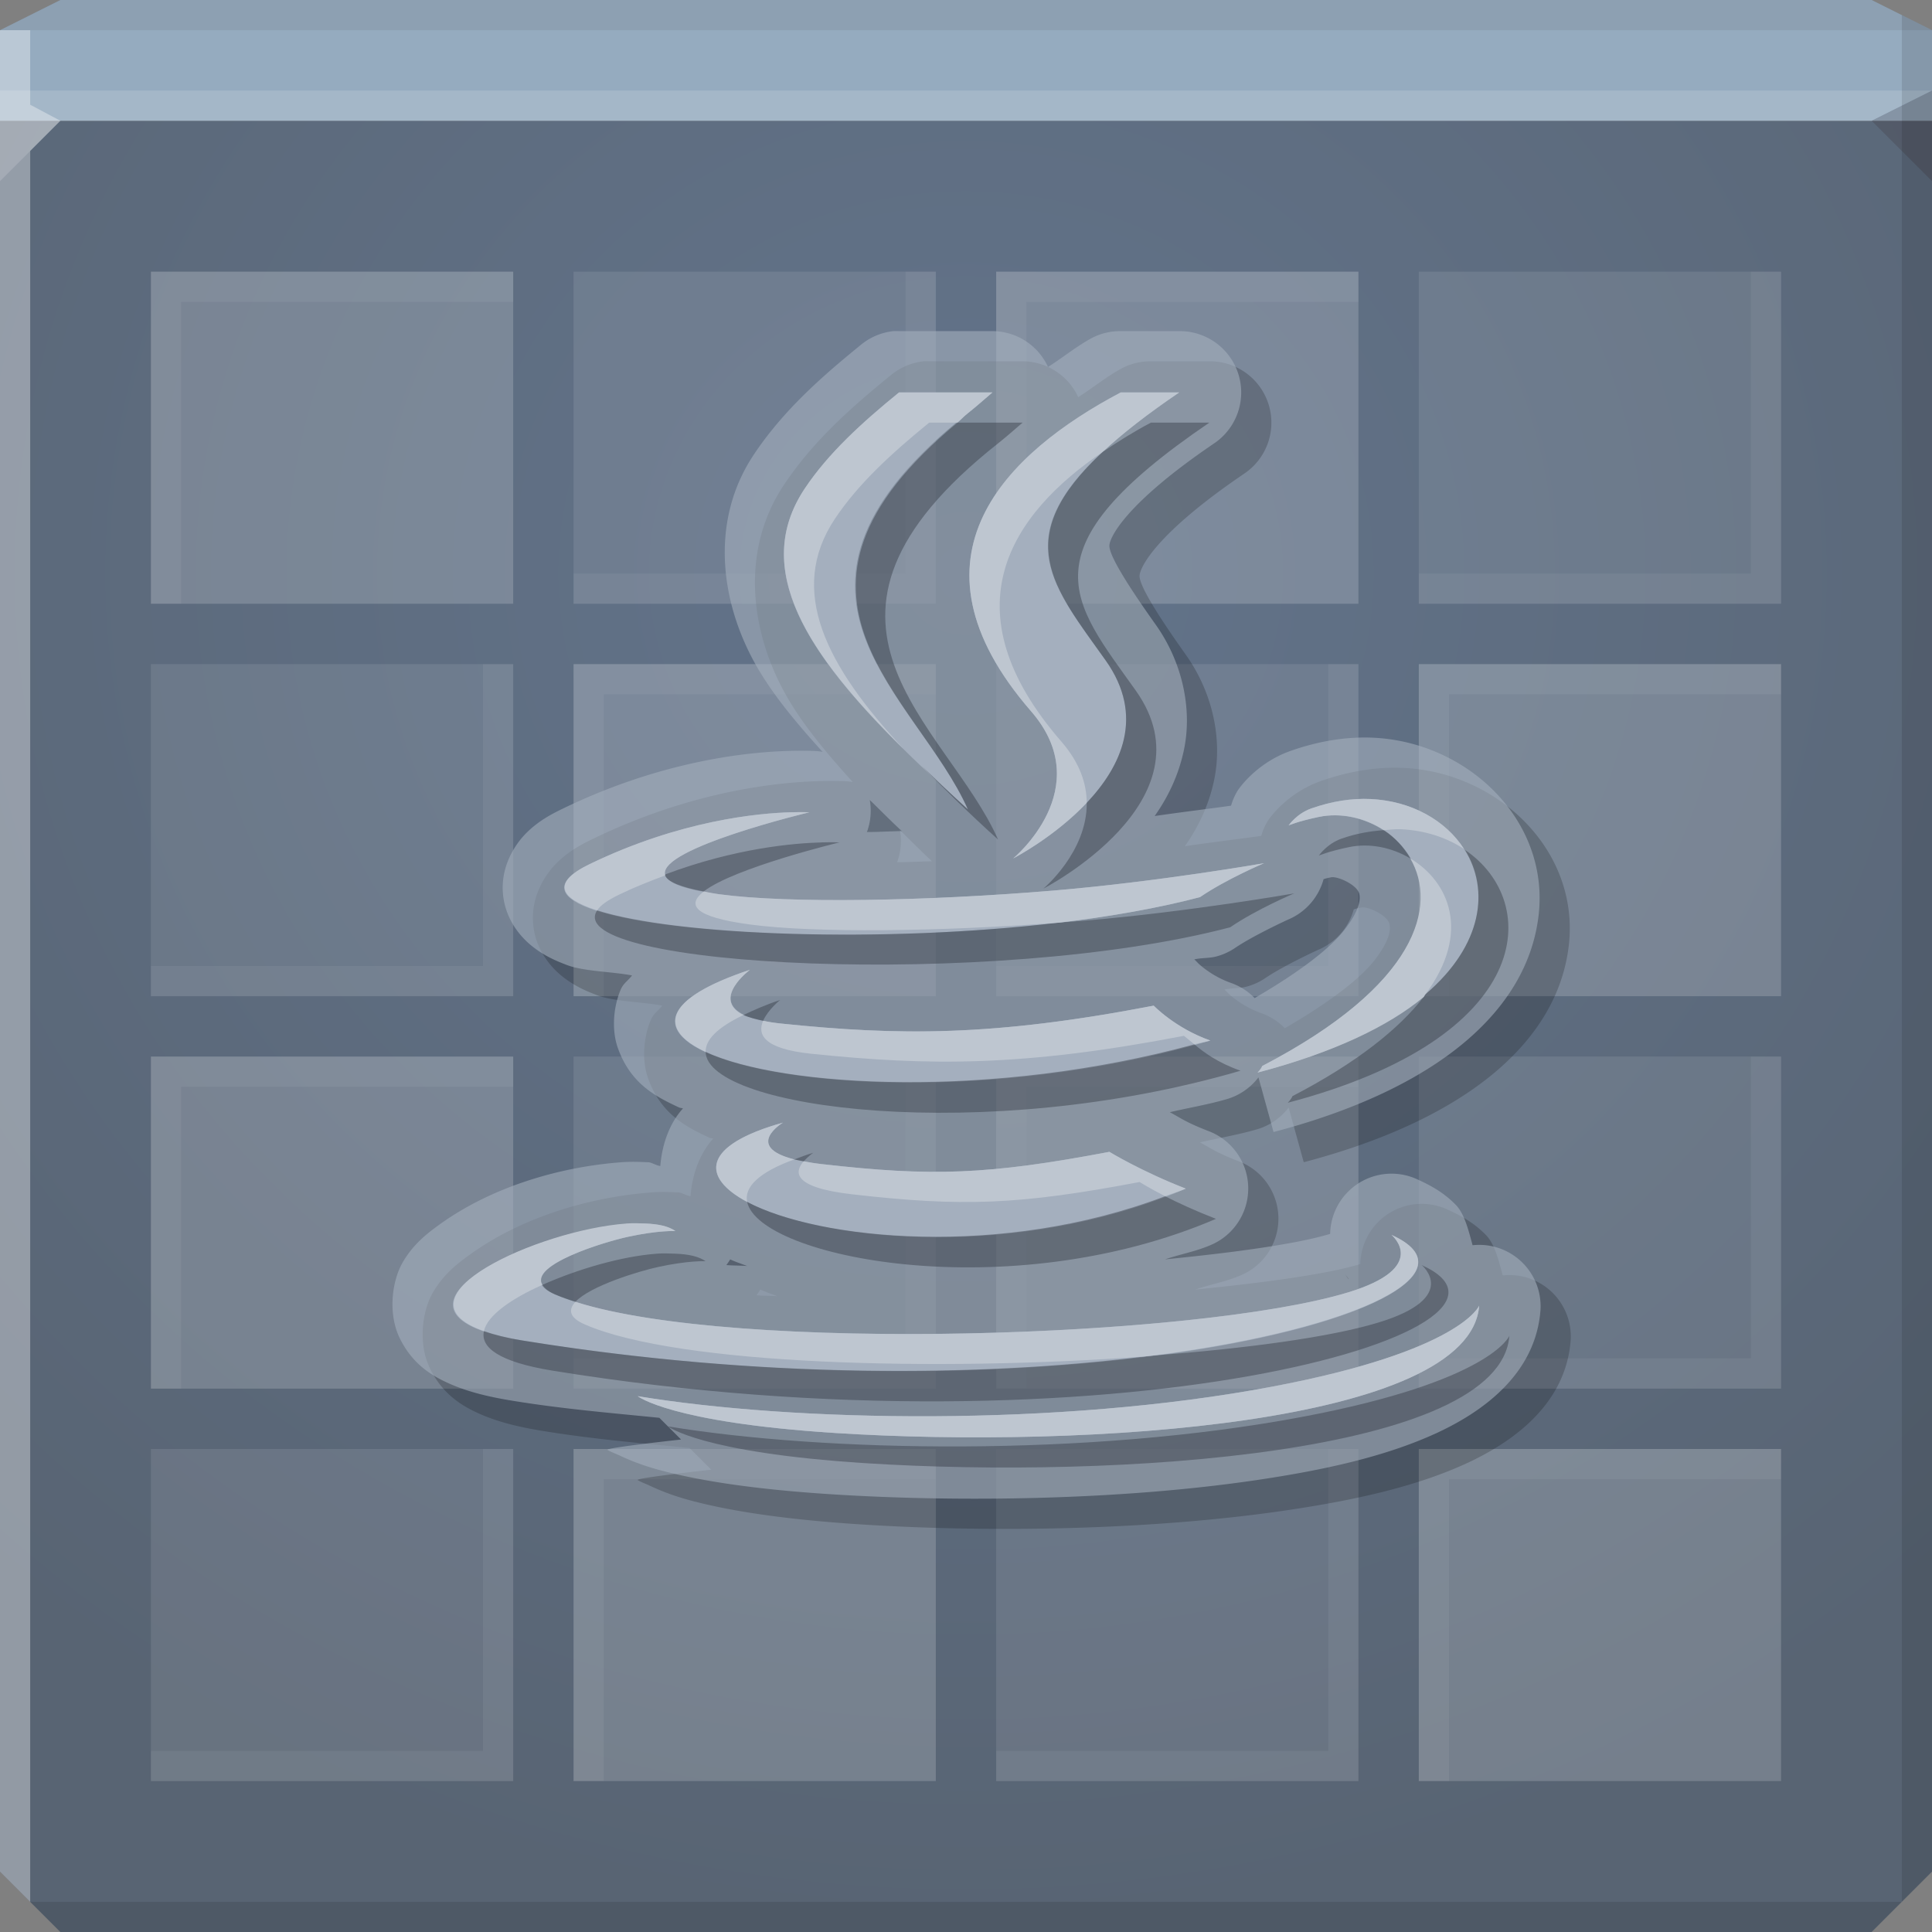 <?xml version="1.0" encoding="UTF-8" standalone="no"?>
<!-- Created with Inkscape (http://www.inkscape.org/) -->

<svg
   xmlns:dc="http://purl.org/dc/elements/1.1/"
   xmlns:cc="http://creativecommons.org/ns#"
   xmlns:rdf="http://www.w3.org/1999/02/22-rdf-syntax-ns#"
   xmlns:svg="http://www.w3.org/2000/svg"
   xmlns="http://www.w3.org/2000/svg"
   xmlns:xlink="http://www.w3.org/1999/xlink"
   xmlns:sodipodi="http://sodipodi.sourceforge.net/DTD/sodipodi-0.dtd"
   xmlns:inkscape="http://www.inkscape.org/namespaces/inkscape"
   width="64"
   height="64"
   id="svg13094"
   version="1.1"
   inkscape:version="0.48.3.1 r9886"
   sodipodi:docname="application-x-class-java.svg">
  <rect width="100%" height="100%" fill="#808080" stroke="none"/>
  <sodipodi:namedview
     id="base"
     pagecolor="#cbcdd6"
     bordercolor="#666666"
     borderopacity="1.0"
     inkscape:pageopacity="1"
     inkscape:pageshadow="2"
     inkscape:zoom="11.313709"
     inkscape:cx="31.351202"
     inkscape:cy="28.996642"
     inkscape:document-units="px"
     inkscape:current-layer="svg13094"
     showgrid="true"
     inkscape:snap-bbox="true"
     inkscape:bbox-paths="true"
     inkscape:bbox-nodes="true"
     inkscape:snap-bbox-edge-midpoints="true"
     inkscape:snap-bbox-midpoints="true"
     inkscape:object-paths="true"
     inkscape:snap-intersection-paths="true"
     inkscape:object-nodes="true"
     inkscape:snap-smooth-nodes="true"
     inkscape:snap-midpoints="true"
     inkscape:snap-object-midpoints="true"
     inkscape:snap-center="true"
     showguides="true"
     inkscape:guide-bbox="true"
     inkscape:window-width="1920"
     inkscape:window-height="1033"
     inkscape:window-x="-10"
     inkscape:window-y="25"
     inkscape:window-maximized="1"
     inkscape:snap-global="true"
     fit-margin-top="0"
     fit-margin-left="0"
     fit-margin-right="0"
     fit-margin-bottom="0"
     showborder="true"
     inkscape:showpageshadow="false"
     inkscape:snap-page="true">
    <inkscape:grid
       type="xygrid"
       id="grid3075"
       empspacing="5"
       visible="true"
       enabled="true"
       snapvisiblegridlinesonly="true"
       originx="1.6362304e-08px"
       originy="18px" />
  </sodipodi:namedview>
  <defs
     id="defs13096">
    <linearGradient
       id="linearGradient5602">
      <stop
         id="stop5604"
         style="stop-color:#63748b;stop-opacity:1;"
         offset="0" />
      <stop
         id="stop5606"
         style="stop-color:#586473;stop-opacity:1;"
         offset="1" />
    </linearGradient>
    <radialGradient
       inkscape:collect="always"
       xlink:href="#linearGradient5602"
       id="radialGradient4140"
       cx="32"
       cy="18"
       fx="32"
       fy="18"
       r="32"
       gradientTransform="matrix(1.5,0,0,1.406,-16,-6.312)"
       gradientUnits="userSpaceOnUse" />
  </defs>
  <path
     style="color:#000000;fill:url(#radialGradient4140);fill-opacity:1;fill-rule:nonzero;stroke:none;stroke-width:2.286;marker:none;visibility:visible;display:inline;overflow:visible;enable-background:accumulate"
     d="m 0,4 0,30 0,28 2,2 30,0 30,0 2,-2 L 64,34 64,4 32,4 0,4 z"
     id="path6498"
     inkscape:connector-curvature="0" />
  <path
     style="color:#000000;fill:#95abbf;fill-opacity:1;fill-rule:nonzero;stroke:none;stroke-width:2.286;marker:none;visibility:visible;display:inline;overflow:visible;enable-background:accumulate"
     d="M 2,0 0,1 0,4 32,4 64,4 64,1 62,0 32,0 2,0 z"
     id="path6502"
     inkscape:connector-curvature="0" />
  <path
     style="fill:#ffffff;fill-opacity:0.145;fill-rule:nonzero"
     d="M 0,3 0,6 2,4 32,4 62,4 64,3 32,3 0,3 z"
     id="path4298"
     inkscape:connector-curvature="0" />
  <path
     style="fill:#1f0700;fill-opacity:0.07;fill-rule:nonzero"
     d="M 2,0 0,1 32,1 64,1 62,0 32,0 2,0 z"
     id="path4444"
     inkscape:connector-curvature="0" />
  <path
     d="M 64,6 62,4 64,3 z"
     id="path3028"
     style="fill:#1f0700;fill-opacity:0.138"
     inkscape:connector-curvature="0" />
  <path
     style="fill:#000000;fill-opacity:0.111;fill-rule:nonzero"
     d="M 63,0.5 63,34 63,63 64,62 64,34 64,1 63,0.5 z m 0,62.5 -31,0 -31,0 1,1 30,0 30,0 1,-1 z"
     id="path4366"
     inkscape:connector-curvature="0" />
  <g
     id="g3043"
     inkscape:export-filename="folder.png"
     inkscape:export-xdpi="90"
     inkscape:export-ydpi="90"
     transform="translate(-0.625,0.082)" />
  <path
     style="fill:#ffffff;fill-opacity:0.351;fill-rule:nonzero"
     d="M 0,1 0,34 0,62 1,63 1,34 1,5 2,4 1,3.469 1,1 0,1 z"
     id="path3864"
     inkscape:connector-curvature="0" />
  <g
     id="scalable"
     transform="matrix(1.039,0,0,1.039,1214.722,1878.812)"
     inkscape:label="#g3701"
     style="fill:#ffffff" />
  <path
     inkscape:connector-curvature="0"
     style="color:#000000;fill:#ffffff;fill-opacity:0.178;fill-rule:evenodd;stroke:none;stroke-width:1.066;marker:none;visibility:visible;display:inline;overflow:visible;enable-background:accumulate"
     d="M 5,9 5,20 17,20 17,9 5,9 z m 28,0 0,11 12,0 0,-11 -12,0 z m -14,13 0,11 12,0 0,-11 -12,0 z m 28,0 0,11 12,0 0,-11 -12,0 z M 5,35 5,46 17,46 17,35 5,35 z m 28,0 0,11 12,0 0,-11 -12,0 z m -14,13 0,11 12,0 0,-11 -12,0 z m 28,0 0,11 12,0 0,-11 -12,0 z"
     id="path3854" />
  <path
     inkscape:connector-curvature="0"
     style="color:#000000;fill:#ffffff;fill-opacity:0.096;fill-rule:evenodd;stroke:none;stroke-width:1.066;marker:none;visibility:visible;display:inline;overflow:visible;enable-background:accumulate"
     d="M 19,9 19,20 31,20 31,9 19,9 z M 47,9 47,20 59,20 59,9 47,9 z M 5,22 5,33 17,33 17,22 5,22 z m 28,0 0,11 12,0 0,-11 -12,0 z m -14,13 0,11 12,0 0,-11 -12,0 z m 28,0 0,11 12,0 0,-11 -12,0 z M 5,48 5,59 17,59 17,48 5,48 z m 28,0 0,11 12,0 0,-11 -12,0 z"
     id="path3876" />
  <path
     style="color:#000000;fill:#ffffff;fill-opacity:0.057;fill-rule:evenodd;stroke:none;stroke-width:1.066;marker:none;visibility:visible;display:inline;overflow:visible;enable-background:accumulate"
     d="M 5,9 5,20 6,20 6,10 17,10 17,9 5,9 z m 25,0 0,10 -11,0 0,1 12,0 0,-11 -1,0 z m 3,0 0,11 1,0 0,-10 11,0 0,-1 -12,0 z m 25,0 0,10 -11,0 0,1 12,0 0,-11 -1,0 z m -42,13 0,10 -11,0 0,1 12,0 0,-11 -1,0 z m 3,0 0,11 1,0 0,-10 11,0 0,-1 -12,0 z m 25,0 0,10 -11,0 0,1 12,0 0,-11 -1,0 z m 3,0 0,11 1,0 0,-10 11,0 0,-1 -12,0 z M 5,35 5,46 6,46 6,36 17,36 17,35 5,35 z m 25,0 0,10 -11,0 0,1 12,0 0,-11 -1,0 z m 3,0 0,11 1,0 0,-10 11,0 0,-1 -12,0 z m 25,0 0,10 -11,0 0,1 12,0 0,-11 -1,0 z m -42,13 0,10 -11,0 0,1 12,0 0,-11 -1,0 z m 3,0 0,11 1,0 0,-10 11,0 0,-1 -12,0 z m 25,0 0,10 -11,0 0,1 12,0 0,-11 -1,0 z m 3,0 0,11 1,0 0,-10 11,0 0,-1 -12,0 z"
     id="rect3039"
     inkscape:connector-curvature="0" />
  <path
     style="color:#000000;fill:#000000;fill-opacity:0.198;fill-rule:nonzero;stroke:none;stroke-width:4;marker:none;visibility:visible;display:inline;overflow:visible;enable-background:accumulate"
     d="M 30.594,11.969 A 2.033,2.033 0 0 0 29.5,12.438 c -1.276,1.038 -2.553,2.156 -3.531,3.625 -1.518,2.279 -1.078,5.095 0.219,7.219 0.556,0.91 1.286,1.771 2.062,2.625 A 2.033,2.033 0 0 0 27.906,25.875 c 0,0 -0.325,-0.011 -0.75,0 -1.313,0.034 -4.166,0.295 -7.5,1.906 -0.413,0.2 -0.802,0.409 -1.188,0.781 -0.386,0.373 -0.861,1.084 -0.812,1.969 0.049,0.885 0.57,1.493 0.969,1.812 0.399,0.319 0.783,0.483 1.156,0.625 0.556,0.212 1.482,0.216 2.156,0.344 -0.121,0.167 -0.283,0.253 -0.375,0.469 -0.243,0.567 -0.308,1.337 -0.094,1.938 0.429,1.2 1.277,1.618 2.031,1.969 0.036,0.017 0.088,0.015 0.125,0.031 -0.435,0.479 -0.691,1.166 -0.75,1.906 -0.129,-0.011 -0.284,-0.12 -0.406,-0.125 a 2.033,2.033 0 0 0 -0.031,0 c -0.188,-0.007 -0.473,-0.027 -0.844,0 -2.103,0.156 -4.334,0.838 -6.031,2.062 -0.424,0.306 -0.868,0.651 -1.219,1.25 -0.351,0.599 -0.509,1.691 -0.094,2.531 0.415,0.841 1.046,1.232 1.656,1.5 0.61,0.268 1.294,0.433 2.094,0.562 1.662,0.27 3.247,0.402 4.844,0.562 l 0.719,0.719 c 0,0 -2.547,0.277 -2.438,0.344 0.11,0.067 0.251,0.115 0.406,0.188 0.31,0.145 0.714,0.313 1.281,0.469 1.134,0.311 2.892,0.631 5.719,0.812 4.284,0.274 9.616,0.193 14.094,-0.469 2.239,-0.331 4.24,-0.774 5.906,-1.531 1.666,-0.757 3.341,-2.028 3.5,-4.094 A 2.033,2.033 0 0 0 49.781,42.25 C 49.642,41.741 49.514,41.206 49.219,40.906 48.814,40.494 48.386,40.265 47.938,40.062 a 2.033,2.033 0 0 0 -2.875,1.812 c -1.079,0.327 -3.079,0.608 -5.469,0.844 0.499,-0.171 1.006,-0.257 1.5,-0.469 a 2.033,2.033 0 0 0 -0.062,-3.781 c -0.756,-0.294 -0.892,-0.417 -1.281,-0.625 0.637,-0.149 1.269,-0.251 1.906,-0.438 A 2.033,2.033 0 0 0 42.688,36.688 l 0.5,1.812 c 5.462,-1.436 8.422,-4.045 8.781,-7.188 C 52.328,28.17 49.623,25.587 46.5,25.438 45.593,25.394 44.656,25.556 43.75,25.875 42.572,26.293 42,27.188 42,27.188 a 2.033,2.033 0 0 0 -0.219,0.5 c -0.268,0.045 -1.596,0.207 -2.531,0.344 0.43,-0.611 0.788,-1.329 0.969,-2.188 0.273,-1.295 -0.013,-2.855 -0.938,-4.156 -1.096,-1.541 -1.551,-2.355 -1.531,-2.625 0.019,-0.27 0.53,-1.379 3.469,-3.375 A 2.033,2.033 0 0 0 40.062,11.969 l -1.938,0 a 2.033,2.033 0 0 0 -0.938,0.219 c -0.494,0.261 -0.973,0.654 -1.469,0.969 A 2.033,2.033 0 0 0 33.875,11.969 l -3.094,0 a 2.033,2.033 0 0 0 -0.188,0 z M 29.812,27.5 c 0.353,0.34 0.69,0.689 1.062,1.031 -0.423,0.007 -0.761,0.031 -1.156,0.031 A 2.033,2.033 0 0 0 29.812,27.5 z m 15.281,2.562 c 0.219,-0.046 0.887,0.259 0.938,0.562 0.025,0.152 0.043,0.488 -0.5,1.188 -0.464,0.598 -1.479,1.386 -2.969,2.25 a 2.033,2.033 0 0 0 -0.781,-0.5 C 41.107,33.325 40.688,32.906 40.688,32.906 a 2.033,2.033 0 0 0 -0.125,-0.125 c 0.22,-0.052 0.506,-0.038 0.719,-0.094 a 2.033,2.033 0 0 0 0.625,-0.281 c 0.603,-0.412 1.75,-0.938 1.75,-0.938 a 2.033,2.033 0 0 0 1.188,-1.344 c 0.087,-0.024 0.02,-0.015 0.25,-0.062 z M 25.188,42.719 c 0.176,0.082 0.376,0.147 0.562,0.219 -0.211,-0.016 -0.483,-0.013 -0.688,-0.031 a 2.033,2.033 0 0 0 0.125,-0.188 z m 20.375,0.5 a 2.033,2.033 0 0 0 0.125,0.156 c -0.049,-0.033 -0.062,-0.062 -0.125,-0.156 z"
     id="path3096"
     inkscape:connector-curvature="0" />
  <path
     id="path3110"
     d="M 29.594,10.969 A 2.033,2.033 0 0 0 28.5,11.438 c -1.276,1.038 -2.553,2.156 -3.531,3.625 -1.518,2.279 -1.078,5.095 0.219,7.219 0.556,0.91 1.286,1.771 2.062,2.625 A 2.033,2.033 0 0 0 26.906,24.875 c 0,0 -0.325,-0.011 -0.75,0 -1.313,0.034 -4.166,0.295 -7.5,1.906 -0.413,0.2 -0.802,0.409 -1.188,0.781 -0.386,0.373 -0.861,1.084 -0.812,1.969 0.049,0.885 0.57,1.493 0.969,1.812 0.399,0.319 0.783,0.483 1.156,0.625 0.556,0.212 1.482,0.216 2.156,0.344 -0.121,0.167 -0.283,0.253 -0.375,0.469 -0.243,0.567 -0.308,1.337 -0.094,1.938 0.429,1.2 1.277,1.618 2.031,1.969 0.036,0.017 0.088,0.015 0.125,0.031 -0.435,0.479 -0.691,1.166 -0.75,1.906 -0.129,-0.011 -0.284,-0.12 -0.406,-0.125 a 2.033,2.033 0 0 0 -0.031,0 c -0.188,-0.007 -0.473,-0.027 -0.844,0 -2.103,0.156 -4.334,0.838 -6.031,2.062 -0.424,0.306 -0.868,0.651 -1.219,1.25 -0.351,0.599 -0.509,1.691 -0.094,2.531 0.415,0.841 1.046,1.232 1.656,1.5 0.61,0.268 1.294,0.433 2.094,0.562 1.662,0.27 3.247,0.402 4.844,0.562 l 0.719,0.719 c 0,0 -2.547,0.277 -2.438,0.344 0.11,0.067 0.251,0.115 0.406,0.188 0.31,0.145 0.714,0.313 1.281,0.469 1.134,0.311 2.892,0.631 5.719,0.812 4.284,0.274 9.616,0.193 14.094,-0.469 2.239,-0.331 4.24,-0.774 5.906,-1.531 1.666,-0.757 3.341,-2.028 3.5,-4.094 A 2.033,2.033 0 0 0 48.781,41.25 C 48.642,40.741 48.514,40.206 48.219,39.906 47.814,39.494 47.386,39.265 46.938,39.062 a 2.033,2.033 0 0 0 -2.875,1.812 c -1.079,0.327 -3.079,0.608 -5.469,0.844 0.499,-0.171 1.006,-0.257 1.5,-0.469 a 2.033,2.033 0 0 0 -0.062,-3.781 c -0.756,-0.294 -0.892,-0.417 -1.281,-0.625 0.637,-0.149 1.269,-0.251 1.906,-0.438 A 2.033,2.033 0 0 0 41.688,35.688 l 0.5,1.812 c 5.462,-1.436 8.422,-4.045 8.781,-7.188 C 51.328,27.17 48.623,24.587 45.5,24.438 44.593,24.394 43.656,24.556 42.75,24.875 41.572,25.293 41,26.188 41,26.188 a 2.033,2.033 0 0 0 -0.219,0.5 c -0.268,0.045 -1.596,0.207 -2.531,0.344 0.43,-0.611 0.788,-1.329 0.969,-2.188 0.273,-1.295 -0.013,-2.855 -0.938,-4.156 -1.096,-1.541 -1.551,-2.355 -1.531,-2.625 0.019,-0.27 0.53,-1.379 3.469,-3.375 A 2.033,2.033 0 0 0 39.062,10.969 l -1.938,0 a 2.033,2.033 0 0 0 -0.938,0.219 c -0.494,0.261 -0.973,0.654 -1.469,0.969 A 2.033,2.033 0 0 0 32.875,10.969 l -3.094,0 a 2.033,2.033 0 0 0 -0.188,0 z M 28.812,26.5 c 0.353,0.34 0.69,0.689 1.062,1.031 -0.423,0.007 -0.761,0.031 -1.156,0.031 A 2.033,2.033 0 0 0 28.812,26.5 z m 15.281,2.562 c 0.219,-0.046 0.887,0.259 0.938,0.562 0.025,0.152 0.043,0.488 -0.5,1.188 -0.464,0.598 -1.479,1.386 -2.969,2.25 a 2.033,2.033 0 0 0 -0.781,-0.5 C 40.107,32.325 39.688,31.906 39.688,31.906 a 2.033,2.033 0 0 0 -0.125,-0.125 c 0.22,-0.052 0.506,-0.038 0.719,-0.094 a 2.033,2.033 0 0 0 0.625,-0.281 c 0.603,-0.412 1.75,-0.938 1.75,-0.938 a 2.033,2.033 0 0 0 1.188,-1.344 c 0.087,-0.024 0.02,-0.015 0.25,-0.062 z M 24.188,41.719 c 0.176,0.082 0.376,0.147 0.562,0.219 -0.211,-0.016 -0.483,-0.013 -0.688,-0.031 a 2.033,2.033 0 0 0 0.125,-0.188 z m 20.375,0.5 a 2.033,2.033 0 0 0 0.125,0.156 c -0.049,-0.033 -0.062,-0.062 -0.125,-0.156 z"
     style="color:#000000;fill:#a4afbe;fill-opacity:0.592;fill-rule:nonzero;stroke:none;stroke-width:1;marker:none;visibility:visible;display:inline;overflow:visible;enable-background:accumulate"
     inkscape:connector-curvature="0" />
  <path
     id="path3252"
     d="m 45.406,26.469 c -0.622,-0.03 -1.278,0.07 -1.969,0.312 -0.485,0.172 -0.75,0.562 -0.75,0.562 0,0 0.316,-0.139 1,-0.281 2.791,-0.582 6.774,3.756 -1.875,8.25 -0.04,0.107 -0.156,0.219 -0.156,0.219 10.107,-2.657 8.104,-8.854 3.75,-9.062 z m -19.188,0.438 c -1.103,0.029 -3.686,0.268 -6.688,1.719 -4.732,2.289 11.71,3.331 20.219,1.094 0.885,-0.604 2.125,-1.125 2.125,-1.125 0,0 -3.501,0.614 -6.969,0.906 -4.243,0.355 -8.778,0.431 -11.062,0.125 -5.412,-0.723 2.969,-2.719 2.969,-2.719 0,0 -0.226,-0.01 -0.594,0 z m -1.375,5.219 c -7.809,2.592 4.339,5.534 15.25,2.344 -1.16,-0.409 -1.875,-1.156 -1.875,-1.156 C 32.886,34.339 29.777,34.309 25.875,33.906 22.857,33.594 24.844,32.125 24.844,32.125 z m 1.094,5.062 c -7.088,1.981 4.319,6.055 13.344,2.188 C 37.803,38.8 36.75,38.156 36.75,38.156 c -4.026,0.762 -5.878,0.823 -9.531,0.406 -3.015,-0.347 -1.281,-1.375 -1.281,-1.375 z m -4.562,3.344 c -3.046,-0.117 -9.966,2.918 -4.062,3.875 18.4,2.984 33.554,-1.347 28.781,-3.5 0,0 1.302,1.075 -1.438,1.906 -5.209,1.578 -21.705,2.054 -26.281,0.062 -1.645,-0.716 1.467,-1.698 2.438,-1.906 1.012,-0.219 1.562,-0.188 1.562,-0.188 -0.229,-0.161 -0.565,-0.233 -1,-0.25 z M 49,43.25 c 0,0 -0.594,1.505 -6.875,2.688 -7.086,1.334 -15.816,1.167 -21,0.312 1.25e-4,-1.24e-4 1.075,0.869 6.531,1.219 C 35.958,48 48.698,47.178 49,43.25 z"
     style="color:#000000;fill:#a4afbe;fill-opacity:1;fill-rule:nonzero;stroke:none;stroke-width:1;marker:none;visibility:visible;display:inline;overflow:visible;enable-background:accumulate"
     inkscape:connector-curvature="0" />
  <path
     style="color:#000000;fill:#272e37;fill-opacity:0.389;fill-rule:nonzero;stroke:none;stroke-width:1;marker:none;visibility:visible;display:inline;overflow:visible;enable-background:accumulate"
     d="m 45.844,27.5 c -0.456,0.033 -0.916,0.109 -1.406,0.281 -0.485,0.172 -0.75,0.562 -0.75,0.562 0,0 0.316,-0.139 1,-0.281 0.676,-0.141 1.412,0.006 2.031,0.375 -0.219,-0.377 -0.515,-0.701 -0.875,-0.938 z m -18.625,0.406 c -0.912,0.024 -2.852,0.185 -5.188,1.062 0.003,0.012 -0.005,0.02 0,0.031 0.079,0.202 0.498,0.385 1.281,0.531 1.011,-0.786 4.5,-1.625 4.5,-1.625 0,0 -0.226,-0.01 -0.594,0 z m 21.312,0.25 c 0.804,1.296 0.608,3.143 -1.312,4.781 -0.029,0.025 -0.032,0.069 -0.062,0.094 -0.799,1.03 -2.181,2.158 -4.344,3.281 -0.04,0.107 -0.156,0.219 -0.156,0.219 8.212,-2.159 8.418,-6.653 5.875,-8.375 z m -5.656,1.438 c 0,0 -3.501,0.614 -6.969,0.906 -0.271,0.023 -0.54,0.042 -0.812,0.062 -5.862,0.697 -12.717,0.429 -15.312,-0.406 -1.259,1.891 13.176,2.612 20.969,0.562 0.885,-0.604 2.125,-1.125 2.125,-1.125 z M 25.844,33.125 c -0.478,0.158 -0.886,0.34 -1.219,0.5 0.151,0.075 0.403,0.133 0.656,0.188 0.16,-0.366 0.562,-0.688 0.562,-0.688 z m 13.719,1.469 c -6.666,1.824 -13.643,1.433 -16.188,0.25 0.032,1.884 9.242,3.104 17.719,0.625 -0.772,-0.272 -1.233,-0.623 -1.531,-0.875 z m -12.625,3.594 c -0.245,0.069 -0.423,0.146 -0.625,0.219 0.084,0.021 0.214,0.043 0.312,0.062 0.145,-0.162 0.312,-0.281 0.312,-0.281 z m 11.656,1.438 c -5.418,2.063 -11.477,1.444 -13.844,0.188 0.383,1.839 8.644,3.514 15.531,0.562 -0.679,-0.264 -1.249,-0.526 -1.688,-0.75 z M 21.75,41.531 c -1.158,0.086 -2.614,0.51 -3.781,1.031 0.065,0.104 0.183,0.215 0.406,0.312 0.198,0.086 0.447,0.173 0.688,0.25 0.488,-0.525 2.096,-1.016 2.75,-1.156 1.012,-0.219 1.562,-0.188 1.562,-0.188 -0.229,-0.161 -0.565,-0.233 -1,-0.25 -0.19,-0.007 -0.408,-0.016 -0.625,0 z m 25.344,0.375 c 0,0 1.302,1.075 -1.438,1.906 -1.617,0.49 -4.371,0.857 -7.469,1.094 -0.089,0.012 -0.191,0.02 -0.281,0.031 -5.386,0.668 -12.676,0.753 -20.594,-0.531 -0.539,-0.087 -0.943,-0.195 -1.281,-0.312 -0.118,0.533 0.473,1.019 2.281,1.312 18.4,2.984 33.554,-1.347 28.781,-3.5 z M 50,44.25 c 0,0 -0.594,1.505 -6.875,2.688 -7.086,1.334 -15.816,1.167 -21,0.312 1.25e-4,-1.24e-4 1.075,0.869 6.531,1.219 C 36.958,49 49.698,48.178 50,44.25 z"
     id="path3146"
     inkscape:connector-curvature="0" />
  <path
     style="color:#000000;fill:#bec6d0;fill-opacity:1;fill-rule:nonzero;stroke:none;stroke-width:1;marker:none;visibility:visible;display:inline;overflow:visible;enable-background:accumulate"
     d="m 45.406,26.469 c -0.622,-0.03 -1.278,0.07 -1.969,0.312 -0.485,0.172 -0.75,0.562 -0.75,0.562 0,0 0.316,-0.139 1,-0.281 0.719,-0.15 1.515,0.016 2.156,0.438 0.186,-0.013 0.382,-0.04 0.562,-0.031 0.8,0.038 1.513,0.273 2.094,0.656 -0.604,-0.944 -1.733,-1.591 -3.094,-1.656 z m -19.188,0.438 c -1.103,0.029 -3.686,0.268 -6.688,1.719 -1.275,0.617 -0.981,1.135 0.25,1.531 0.116,-0.174 0.352,-0.339 0.75,-0.531 0.517,-0.25 1.014,-0.442 1.5,-0.625 -0.005,-0.012 0.003,-0.019 0,-0.031 -0.196,-0.875 4.781,-2.062 4.781,-2.062 0,0 -0.226,-0.01 -0.594,0 z m 20.5,1.531 c 0.903,1.557 0.262,4.189 -4.906,6.875 -0.04,0.107 -0.156,0.219 -0.156,0.219 2.54,-0.668 4.335,-1.536 5.5,-2.5 0.03,-0.025 0.033,-0.069 0.062,-0.094 1.527,-2.048 0.779,-3.739 -0.5,-4.5 z M 41.875,28.594 c 0,0 -3.501,0.614 -6.969,0.906 -4.243,0.355 -8.778,0.431 -11.062,0.125 -0.213,-0.028 -0.36,-0.062 -0.531,-0.094 -0.552,0.429 -0.379,0.839 1.531,1.094 2.139,0.286 6.253,0.237 10.25,-0.062 1.675,-0.199 3.275,-0.481 4.656,-0.844 0.885,-0.604 2.125,-1.125 2.125,-1.125 z M 24.844,32.125 c -2.928,0.972 -3.036,1.99 -1.469,2.719 -0.007,-0.393 0.368,-0.796 1.25,-1.219 -1.078,-0.534 0.219,-1.5 0.219,-1.5 z m 13.375,1.188 c -5.333,1.027 -8.441,0.996 -12.344,0.594 -0.247,-0.025 -0.41,-0.054 -0.594,-0.094 -0.188,0.43 -0.036,0.925 1.594,1.094 3.902,0.403 7.011,0.433 12.344,-0.594 0,0 0.194,0.155 0.344,0.281 0.175,-0.048 0.357,-0.074 0.531,-0.125 -1.16,-0.409 -1.875,-1.156 -1.875,-1.156 z m -12.281,3.875 c -2.705,0.756 -2.71,1.817 -1.188,2.625 -0.102,-0.487 0.383,-0.979 1.562,-1.406 -1.688,-0.429 -0.375,-1.219 -0.375,-1.219 z M 36.75,38.156 c -4.026,0.762 -5.878,0.823 -9.531,0.406 -0.246,-0.028 -0.407,-0.057 -0.594,-0.094 -0.294,0.33 -0.427,0.861 1.594,1.094 3.653,0.417 5.506,0.356 9.531,-0.406 0,0 0.328,0.205 0.844,0.469 0.228,-0.087 0.462,-0.153 0.688,-0.25 C 37.803,38.8 36.75,38.156 36.75,38.156 z m -16,2.375 c -2.932,0.217 -7.852,2.469 -4.719,3.562 0.114,-0.517 0.9,-1.068 1.938,-1.531 -0.415,-0.664 2.005,-1.414 2.844,-1.594 1.012,-0.219 1.562,-0.188 1.562,-0.188 -0.229,-0.161 -0.565,-0.233 -1,-0.25 -0.19,-0.007 -0.408,-0.016 -0.625,0 z m 25.344,0.375 c 0,0 1.302,1.075 -1.438,1.906 -4.984,1.51 -20.271,2.016 -25.594,0.312 -0.236,0.254 -0.224,0.517 0.312,0.75 3.113,1.355 11.692,1.562 18.531,1.062 0.09,-0.011 0.192,-0.02 0.281,-0.031 6.956,-0.9 10.591,-2.789 7.906,-4 z M 49,43.25 c 0,0 -0.594,1.505 -6.875,2.688 -7.086,1.334 -15.816,1.167 -21,0.312 1.25e-4,-1.24e-4 1.075,0.869 6.531,1.219 C 35.958,48 48.698,47.178 49,43.25 z"
     id="path3085"
     inkscape:connector-curvature="0" />
  <path
     style="color:#000000;fill:#a4afbe;fill-opacity:1;fill-rule:nonzero;stroke:none;stroke-width:1;marker:none;visibility:visible;display:inline;overflow:visible;enable-background:accumulate"
     d="m 29.781,13 c -1.22,0.993 -2.343,2.013 -3.125,3.188 -2.151,3.229 1.038,6.683 5.406,10.625 -1.704,-3.85 -7.484,-7.214 0,-13.125 C 32.36,13.452 32.605,13.23 32.875,13 l -3.094,0 z m 7.344,0 c -3.753,1.985 -7.42,5.434 -2.969,10.562 2.224,2.56 -0.594,4.875 -0.594,4.875 0,0 5.656,-2.913 3.062,-6.562 C 34.517,18.912 32.838,17.229 39.062,13 l -1.938,0 z"
     id="path3190"
     inkscape:connector-curvature="0" />
  <path
     style="color:#000000;fill:#bec6d0;fill-opacity:1;fill-rule:nonzero;stroke:none;stroke-width:1;marker:none;visibility:visible;display:inline;overflow:visible;enable-background:accumulate"
     d="m 29.781,13 c -1.22,0.993 -2.343,2.013 -3.125,3.188 -1.779,2.67 0.11,5.499 3.281,8.625 -2.556,-2.733 -3.868,-5.242 -2.281,-7.625 0.782,-1.174 1.905,-2.195 3.125,-3.188 l 0.938,0 C 31.842,13.898 31.932,13.791 32.062,13.688 32.36,13.452 32.605,13.23 32.875,13 l -3.094,0 z m 7.344,0 c -3.753,1.985 -7.42,5.434 -2.969,10.562 2.224,2.56 -0.594,4.875 -0.594,4.875 0,0 1.357,-0.699 2.438,-1.844 -0.006,-0.631 -0.224,-1.317 -0.844,-2.031 -3.805,-4.384 -1.667,-7.53 1.375,-9.594 C 37.173,14.372 37.991,13.728 39.062,13 l -1.938,0 z"
     id="path3168"
     inkscape:connector-curvature="0" />
  <path
     style="color:#000000;fill:#272e37;fill-opacity:0.389;fill-rule:nonzero;stroke:none;stroke-width:1;marker:none;visibility:visible;display:inline;overflow:visible;enable-background:accumulate"
     d="m 31.719,14 c -6.903,5.721 -1.33,9.029 0.344,12.812 -0.546,-0.493 -1.061,-0.991 -1.562,-1.469 0.783,0.798 1.632,1.63 2.562,2.469 -1.704,-3.85 -7.484,-7.214 0,-13.125 C 33.36,14.452 33.605,14.23 33.875,14 l -2.156,0 z m 6.406,0 c -0.545,0.288 -1.077,0.618 -1.594,0.969 -3.083,2.869 -1.651,4.454 0.094,6.906 1.321,1.86 0.498,3.53 -0.625,4.719 0.017,1.632 -1.438,2.844 -1.438,2.844 0,0 5.656,-2.913 3.062,-6.562 C 35.517,19.912 33.838,18.229 40.062,14 l -1.938,0 z"
     id="path3087"
     inkscape:connector-curvature="0" />
</svg>

